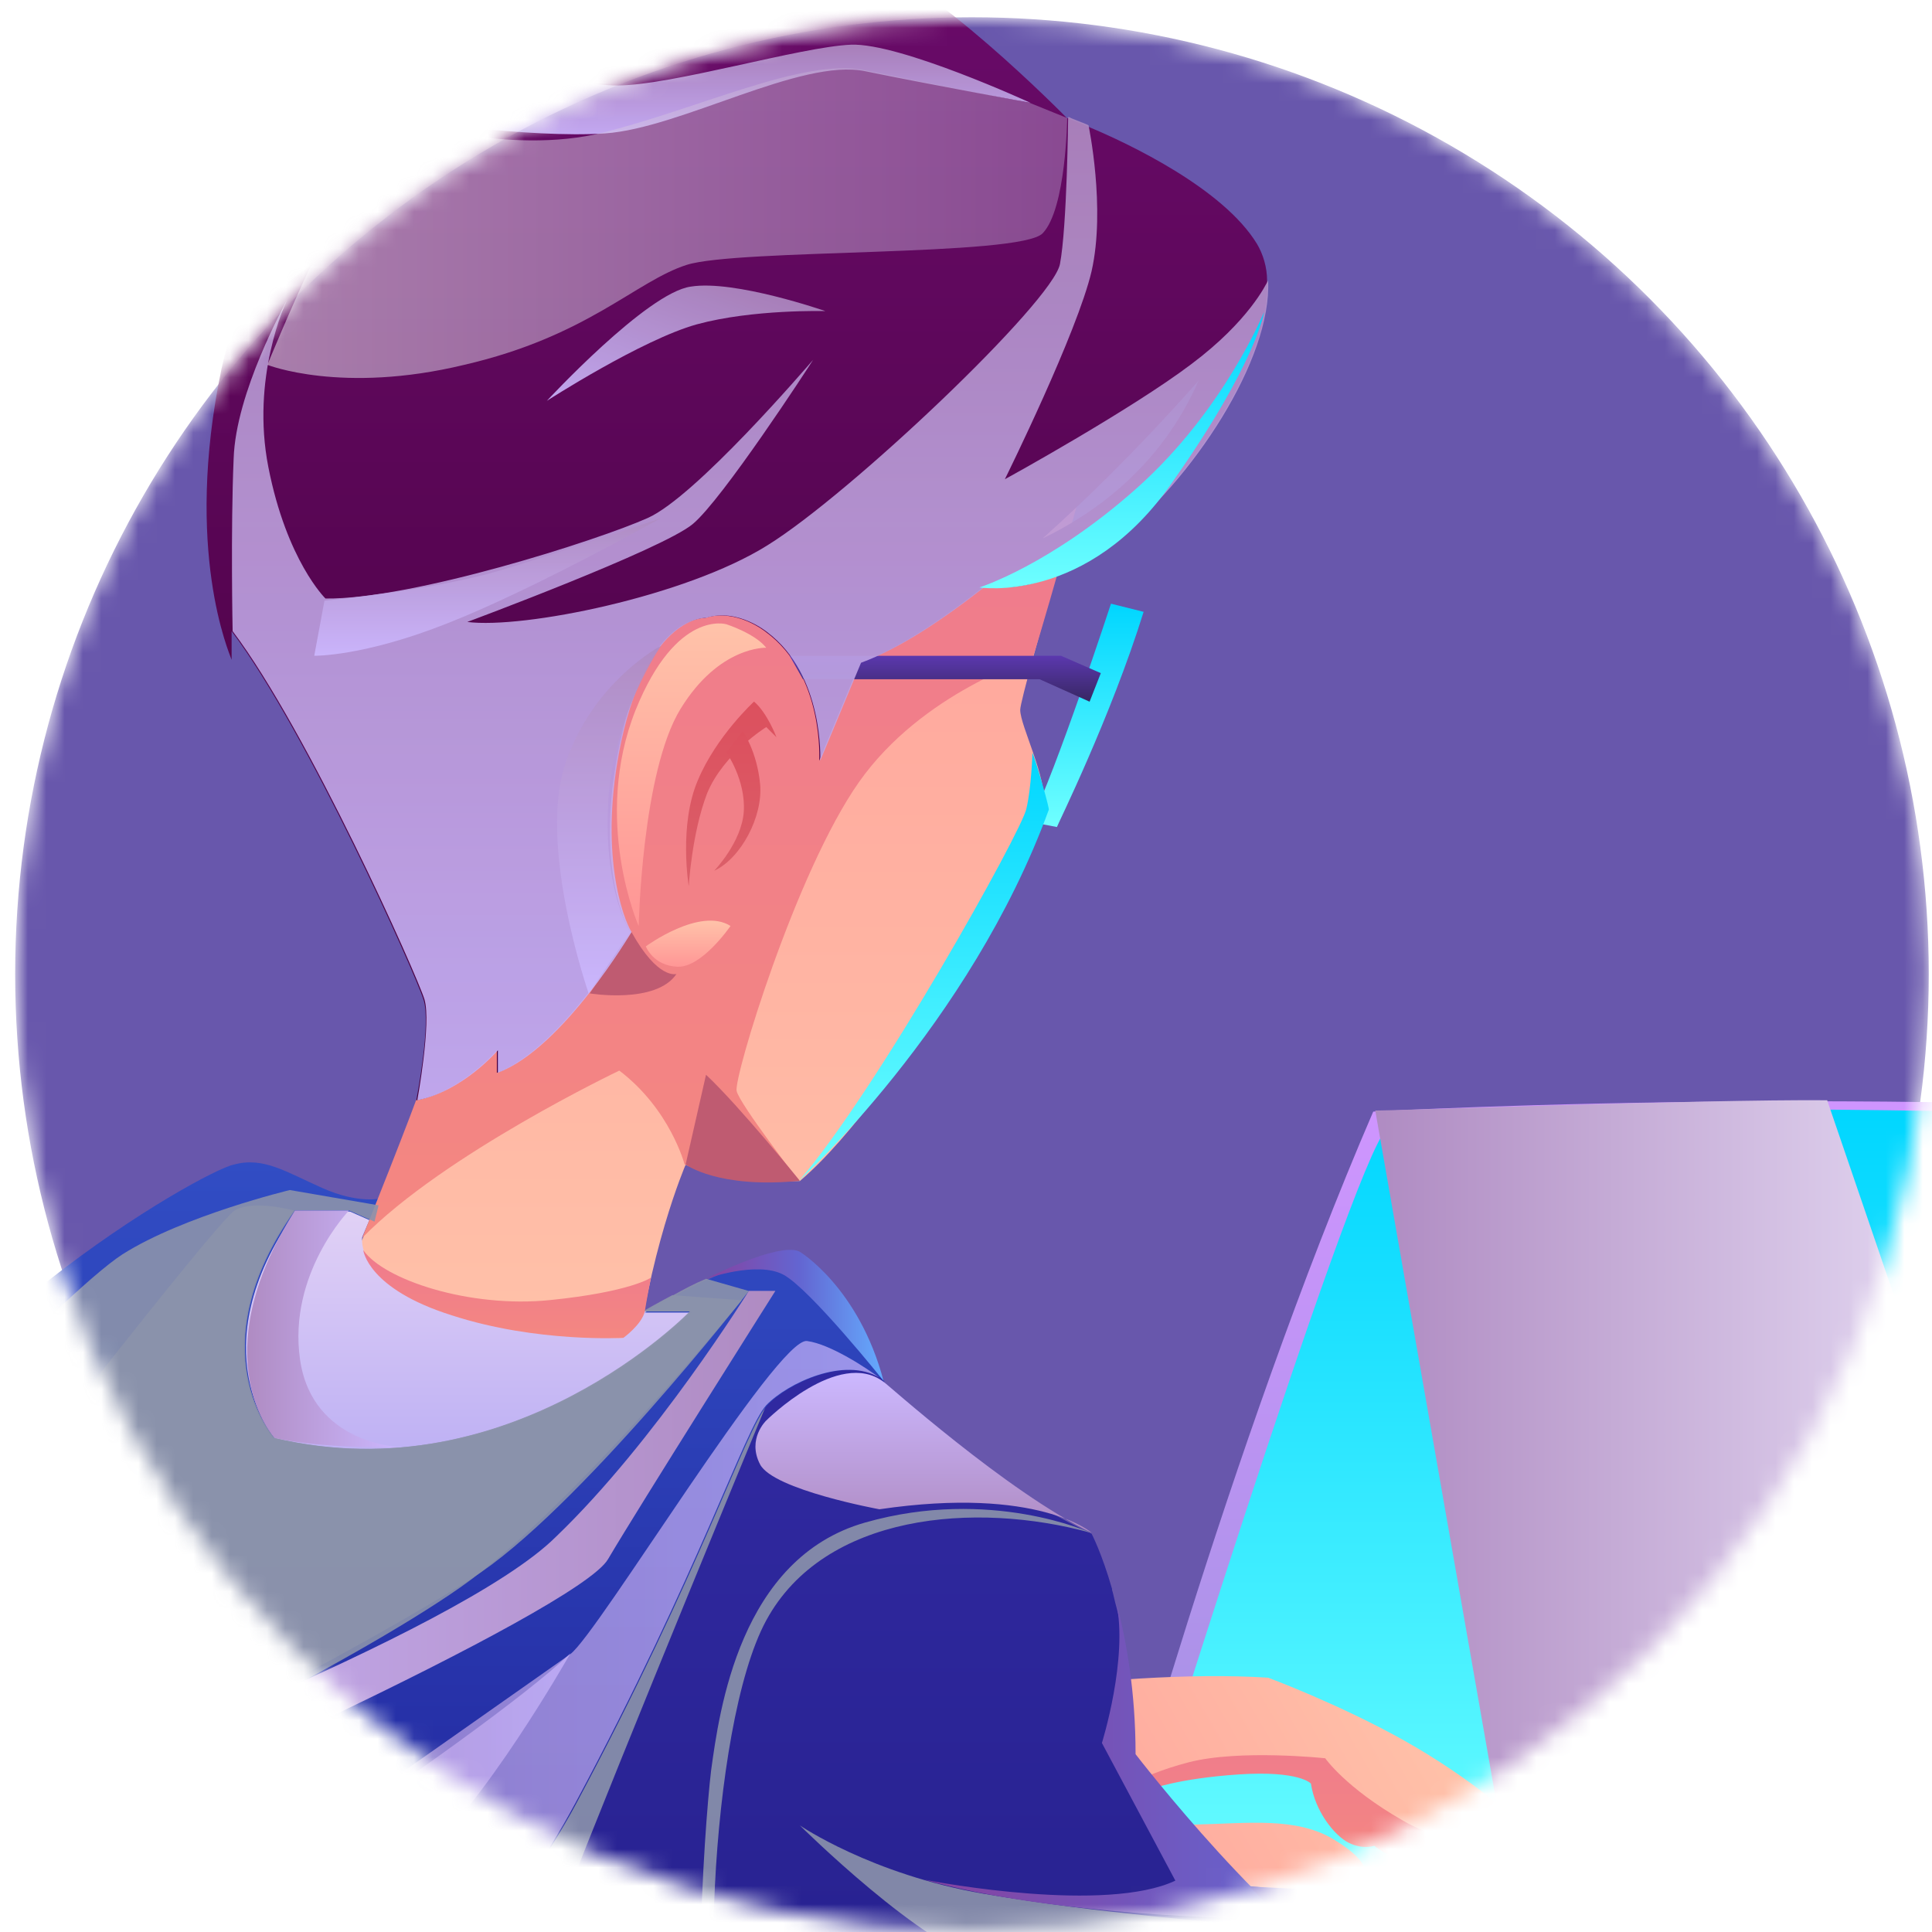 <svg width="105" height="105" viewBox="0 0 105 105" fill="none" xmlns="http://www.w3.org/2000/svg">
<mask id="mask0_18731_70477" style="mask-type:alpha" maskUnits="userSpaceOnUse" x="0" y="0" width="105" height="105">
<circle cx="52.824" cy="52.938" r="52" fill="#6857AC"/>
</mask>
<g mask="url(#mask0_18731_70477)">
<circle cx="52.824" cy="52.938" r="52" fill="#6857AC"/>
<g clip-path="url(#clip0_18731_70477)">
<mask id="mask1_18731_70477" style="mask-type:alpha" maskUnits="userSpaceOnUse" x="-1" y="0" width="109" height="107">
<ellipse cx="53.336" cy="53.503" rx="53.74" ry="53.128" fill="white"/>
</mask>
<g mask="url(#mask1_18731_70477)">
<path d="M138.558 61.8C138.558 61.8 130.186 88.293 122.424 105.197L60.383 102.149C60.383 102.149 66.759 78.649 74.632 60.414C74.687 60.414 108.286 58.474 138.558 61.8Z" fill="url(#paint0_linear_18731_70477)"/>
<path d="M137.173 62.307C138.725 62.917 121.039 105.206 121.039 105.206L61.327 102.157C61.327 102.157 73.358 63.36 75.354 61.365C77.294 59.37 132.516 60.423 137.173 62.307Z" fill="url(#paint1_linear_18731_70477)"/>
<g style="mix-blend-mode:color-burn">
<path d="M99.303 59.796L114.827 105.189L82.282 103.415L74.742 60.35C74.686 60.406 92.539 59.741 99.303 59.796Z" fill="url(#paint2_linear_18731_70477)"/>
</g>
<g style="mix-blend-mode:hard-light">
<path d="M62.153 33.252L60.379 32.809C60.379 32.809 57.385 41.954 55.999 44.669L57.441 44.947C57.441 44.891 60.379 38.961 62.153 33.252Z" fill="url(#paint3_linear_18731_70477)"/>
</g>
<path d="M123.587 106.194C123.587 106.194 124.085 111.459 121.535 113.233L78.123 110.295C78.123 110.295 65.094 105.806 65.094 102.48L122.478 105.196C122.422 105.196 123.198 104.975 123.587 106.194Z" fill="url(#paint4_linear_18731_70477)"/>
<path d="M76.569 98.21C76.569 98.21 78.953 100.871 78.787 101.259C78.62 101.647 76.125 101.425 74.684 100.316C74.684 100.316 74.074 100.538 73.298 100.15C72.522 99.762 71.468 98.432 71.246 96.935C71.246 96.935 70.636 96.215 67.31 96.437C63.983 96.658 62.431 97.268 62.431 97.268L61.932 96.049C61.932 96.049 65.148 93.222 68.585 93.555C72.078 93.887 76.569 98.21 76.569 98.21Z" fill="url(#paint5_linear_18731_70477)"/>
<path d="M57.997 12.809C57.997 12.809 60.603 16.19 60.437 19.072C60.215 21.954 55.447 37.694 55.447 38.581C55.447 39.468 56.944 42.295 56.722 43.846C56.5 45.454 49.071 59.421 43.471 64.187C43.471 64.187 39.479 64.298 37.261 63.3C37.261 63.3 35.155 68.178 34.489 74.94C34.489 74.94 22.902 76.159 18.522 69.951C18.522 69.951 23.622 59.144 23.9 54.599C23.9 54.599 18.3 40.133 12.035 32.595C12.035 32.595 13.754 12.532 26.284 7.821C38.869 3.22 53.673 6.047 57.997 12.809Z" fill="url(#paint6_linear_18731_70477)"/>
<path d="M47.685 92.953C47.685 92.953 60.326 90.625 68.92 91.179C68.92 91.179 72.801 92.62 76.349 94.615C79.897 96.611 82.669 98.994 82.725 99.437C82.78 99.881 79.343 100.768 76.238 98.939C73.133 97.165 72.024 95.558 72.024 95.558C72.024 95.558 67.367 95.059 64.595 95.779C61.823 96.5 59.827 97.719 60.27 98.273C60.714 98.828 62.045 99.216 64.928 99.16C67.755 99.105 70.472 98.717 72.523 99.992C74.63 101.266 74.242 101.987 74.187 102.43C74.131 102.874 70.084 102.763 67.256 102.43C64.429 102.098 57.166 102.929 54.892 102.707C52.619 102.486 48.517 98.495 47.408 98.163C46.299 97.83 41.697 98.495 41.697 98.495L44.968 92.565L47.685 92.953Z" fill="url(#paint7_linear_18731_70477)"/>
<path d="M1.279 152.029C1.667 154.246 7.267 159.401 7.267 159.401V162.616C7.267 162.616 11.48 165.22 25.119 168.213C38.758 171.206 58.108 168.213 58.108 168.213C58.718 164.833 56.888 161.452 56.888 161.452C56.888 161.452 59.106 158.68 58.496 156.463C57.886 154.246 52.896 152.14 52.896 152.14C46.132 137.841 51.289 119.828 51.289 119.828C56.722 121.213 61.324 123.818 64.983 126.257C65.038 126.257 65.038 126.312 65.094 126.312C65.149 126.368 65.26 126.423 65.316 126.479C65.371 126.534 65.427 126.534 65.482 126.59C69.086 129.028 71.803 131.301 73.632 132.021C77.402 133.518 91.762 132.52 92.15 130.469C92.317 129.472 92.206 126.756 91.762 123.929C91.319 121.213 90.598 118.331 89.544 116.669C89.378 116.391 89.212 116.17 88.99 115.948C86.384 113.343 79.01 109.574 74.242 107.523C69.474 105.473 61.656 95.33 61.656 95.33C61.656 91.949 61.157 89.123 60.603 87.072C60.548 86.85 60.492 86.573 60.437 86.407C60.437 86.407 60.437 86.407 60.437 86.351C59.882 84.411 59.328 83.358 59.328 83.358C52.342 80.033 48.073 75.156 48.073 75.156C46.188 71.387 40.089 72.772 40.089 72.772L11.314 85.742C11.314 85.742 3.996 94 0.336 100.651C-0.939 102.979 -1.771 105.14 -1.66 106.637C-1.327 111.569 4.106 138.34 5.326 146.93V146.986C5.548 148.427 5.603 149.314 5.492 149.535C4.883 150.81 0.891 149.812 1.279 152.029Z" fill="url(#paint8_linear_18731_70477)"/>
<g style="mix-blend-mode:color-burn" opacity="0.9">
<path d="M30.277 104.353C34.102 94.543 41.643 76.363 41.643 76.363L0.282 100.584C-0.993 102.912 -1.825 105.073 -1.714 106.57C-1.381 111.502 4.052 138.273 5.272 146.863L3.886 129.405C7.989 134.836 14.531 137.386 14.531 137.386C11.315 134.615 9.763 128.74 9.763 128.74C9.763 128.74 26.451 114.218 30.277 104.353Z" fill="#8B92AB"/>
</g>
<path d="M37.539 71.276H34.989L33.824 72.717C33.824 72.717 29.223 72.773 24.233 71.276C19.243 69.724 19.686 67.23 19.686 67.23L20.296 65.789H18.855C18.855 65.789 18.189 66.343 15.916 65.789C15.916 65.789 10.982 71.387 12.978 77.373C12.978 77.373 14.697 80.975 22.126 80.92C29.722 80.865 35.155 75.377 37.539 71.276Z" fill="url(#paint9_linear_18731_70477)"/>
<path d="M-10.085 84.8C-10.085 84.8 -10.029 86.573 -9.586 89.289C-9.253 91.728 -8.588 94.942 -7.534 98.157C-7.313 98.767 -7.091 99.432 -6.869 100.041C-6.315 101.538 -5.649 102.979 -4.873 104.365C-0.216 112.623 5.994 118.332 8.212 118.997C10.429 119.717 24.567 110.628 31.331 97.991C38.095 85.354 40.535 77.65 41.699 76.375C42.864 75.156 45.968 73.715 47.853 74.879L47.909 74.934C47.964 74.934 47.964 74.99 48.02 75.045L48.075 75.1C47.964 74.879 45.525 70.001 43.584 68.671C42.586 68.006 40.369 68.671 38.428 69.558C37.763 69.835 37.153 70.168 36.654 70.445C35.711 70.944 35.046 71.332 35.046 71.332H37.596C37.596 71.332 27.949 81.308 14.976 78.204C14.976 78.204 10.707 73.438 16.084 65.844H19.023L20.409 66.454L20.631 65.567L20.742 65.124C20.742 65.124 19.522 65.457 17.526 64.57C15.53 63.683 14.31 62.852 12.702 63.295C11.039 63.627 -4.984 72.662 -10.085 84.8Z" fill="url(#paint10_linear_18731_70477)"/>
<path d="M56.112 35.793C56.112 35.793 50.124 37.622 46.687 42.5C43.249 47.377 39.867 58.573 40.034 59.293C40.2 60.014 43.416 64.171 43.416 64.171C43.416 64.171 39.867 64.392 37.206 63.284C37.206 63.284 36.43 60.291 33.658 58.185C33.658 58.185 24.122 62.73 19.686 67.274C19.686 67.274 22.403 60.513 23.013 58.684C23.622 56.799 27.559 43.109 27.559 43.109L32.992 28.588L59.273 24.93C59.217 24.875 57.166 32.468 56.112 35.793Z" fill="url(#paint11_linear_18731_70477)"/>
<path d="M12.034 20.062C13.253 14.298 17.911 9.476 21.792 6.427L21.847 6.372C24.508 4.266 26.782 2.991 27.059 2.825H27.114C27.114 2.825 24.009 0.94 23.621 -2.163C23.621 -2.163 25.894 0.94 29.609 1.218C33.324 1.495 41.64 -3.438 46.464 -2.33C50.289 -1.443 57.996 6.427 57.996 6.427H58.051L58.162 6.483C58.329 6.538 58.606 6.649 58.994 6.815L59.105 6.871C61.378 7.813 66.479 10.252 68.308 13.245C68.641 13.799 68.863 14.52 68.863 15.24C69.085 19.452 64.76 26.103 60.435 29.484C57.442 31.812 55.002 32.089 53.505 31.867C51.176 33.696 48.848 35.248 46.741 36.024L44.523 41.345C44.523 41.345 44.801 36.689 41.64 34.361C41.64 34.361 40.032 33.031 38.314 33.586C38.314 33.586 35.209 33.419 33.712 40.292C32.381 46.333 33.767 49.936 34.266 50.656C34.266 50.656 30.552 56.975 27.003 58.305V57.086C27.003 57.086 25.118 59.303 22.623 59.801C22.623 59.801 23.455 55.589 23.011 54.314C22.623 53.04 16.691 39.738 12.588 34.306V35.858C12.477 35.525 9.982 29.927 12.034 20.062ZM65.148 20.672C65.148 20.672 61.323 25.106 56.665 29.262C59.438 27.932 63.097 25.383 65.148 20.672Z" fill="url(#paint12_linear_18731_70477)"/>
<path d="M41.643 35.203C41.643 35.203 39.092 35.092 36.985 38.528C34.879 41.964 34.712 50.334 34.712 50.334C34.712 50.334 32.162 44.569 34.546 38.583C36.764 33.096 39.48 33.928 39.48 33.928C39.48 33.928 41.033 34.427 41.643 35.203Z" fill="url(#paint13_linear_18731_70477)"/>
<path d="M39.702 50.324C39.702 50.324 38.15 52.597 36.819 52.541C35.489 52.486 35.1 51.433 35.1 51.433C35.1 51.433 38.039 49.271 39.702 50.324Z" fill="url(#paint14_linear_18731_70477)"/>
<path d="M40.98 38.129C40.98 38.129 38.929 40.013 37.931 42.397C36.878 44.835 37.432 48.161 37.432 48.161C37.432 48.161 37.598 45.279 38.43 43.117C39.317 40.956 41.646 39.514 41.646 39.514L42.2 40.069C42.2 40.069 41.701 38.739 40.98 38.129Z" fill="url(#paint15_linear_18731_70477)"/>
<path d="M40.367 39.73C40.367 39.73 41.144 40.839 41.31 42.613C41.476 44.386 40.257 46.659 38.815 47.324C38.815 47.324 40.312 45.772 40.423 44.109C40.534 42.391 39.48 40.894 39.48 40.894L40.367 39.73Z" fill="url(#paint16_linear_18731_70477)"/>
<path d="M43.472 64.174C43.472 64.174 40.2 60.128 38.371 58.41L37.262 63.288C37.262 63.288 39.036 64.618 43.472 64.174Z" fill="#BF5B71"/>
<path d="M36.764 52.933C36.764 52.933 35.766 53.265 34.324 50.66L32.051 53.986C31.995 53.986 35.655 54.595 36.764 52.933Z" fill="#BF5B71"/>
<path d="M59.827 36.583L57.665 35.641H42.917L43.638 36.915H56.501L59.217 38.135L59.827 36.583Z" fill="url(#paint17_linear_18731_70477)"/>
<g style="mix-blend-mode:color-burn" opacity="0.9">
<path d="M12.643 34.301C16.746 39.733 22.678 53.035 23.066 54.309C23.454 55.584 22.678 59.797 22.678 59.797C25.173 59.298 27.058 57.081 27.058 57.081V58.3C30.606 56.97 34.321 50.651 34.321 50.651C33.877 49.931 32.491 46.328 33.767 40.287C35.264 33.414 38.368 33.581 38.368 33.581C40.087 33.026 41.695 34.357 41.695 34.357C44.8 36.684 44.578 41.34 44.578 41.34L46.796 36.019C48.903 35.243 51.231 33.691 53.56 31.863C55.057 32.029 57.496 31.807 60.49 29.479C64.815 26.098 69.139 19.503 68.918 15.235C68.807 15.457 67.864 17.452 64.759 19.78C61.544 22.219 54.835 25.932 54.613 26.043C54.724 25.821 58.55 18.062 59.326 14.736C60.102 11.3 59.16 6.811 59.16 6.811L59.049 6.755L58.217 6.423L58.106 6.367H58.051C58.051 6.367 57.995 12.298 57.607 14.348C57.219 16.399 46.186 26.874 41.695 29.645C37.26 32.417 28.444 34.19 25.395 33.802C25.395 33.802 35.984 29.867 37.648 28.482C39.255 27.151 43.913 20.002 44.19 19.558C43.802 20.002 37.814 26.985 35.208 28.149C32.491 29.368 22.401 32.583 17.688 32.528C17.688 32.528 15.581 30.477 14.583 25.378C13.641 20.556 15.47 16.51 15.692 16.122C15.47 16.565 12.809 21.332 12.698 24.934C12.532 28.814 12.643 34.301 12.643 34.301Z" fill="url(#paint18_linear_18731_70477)"/>
</g>
<g style="mix-blend-mode:color-burn" opacity="0.9">
<path d="M56.002 5.588C56.002 5.588 48.905 2.318 46.244 2.429C43.527 2.539 36.486 4.646 33.547 4.646C30.609 4.646 27.116 2.872 27.116 2.872L21.794 6.475C21.794 6.475 28.779 7.528 32.882 7.25C36.985 6.973 43.527 3.149 47.02 3.87C50.513 4.59 56.002 5.588 56.002 5.588Z" fill="url(#paint19_linear_18731_70477)"/>
</g>
<g style="mix-blend-mode:color-burn" opacity="0.9">
<path d="M44.857 16.907C44.857 16.907 39.923 15.189 37.539 15.577C35.155 15.909 29.721 21.784 29.721 21.784C29.721 21.784 34.878 18.459 37.872 17.627C40.921 16.796 44.857 16.907 44.857 16.907Z" fill="url(#paint20_linear_18731_70477)"/>
</g>
<g style="mix-blend-mode:overlay" opacity="0.9">
<path d="M35.93 35.094C35.93 35.094 32.215 37.034 30.718 41.523C29.221 46.012 31.993 53.993 31.993 53.993L34.266 50.668C34.266 50.668 32.825 48.562 33.047 43.74C33.268 38.918 35.93 35.094 35.93 35.094Z" fill="url(#paint21_linear_18731_70477)"/>
</g>
<path opacity="0.5" d="M57.999 6.415C57.999 6.415 57.944 11.348 56.668 12.678C55.449 13.953 40.091 13.51 37.319 14.396C34.547 15.283 31.941 18.276 25.232 19.828C18.579 21.435 14.531 19.828 14.531 19.828C14.531 19.828 15.807 16.724 16.916 14.396L12.813 17.445C12.813 17.445 16.805 9.962 21.185 6.415C21.185 6.415 27.616 8.521 32.828 7.191C38.095 5.861 43.695 3.145 46.966 3.81C50.237 4.475 55.948 5.584 55.948 5.584L57.999 6.415Z" fill="url(#paint22_linear_18731_70477)"/>
<g style="mix-blend-mode:overlay" opacity="0.9">
<path d="M-2.824 93.111C-2.824 93.111 -0.607 97.102 1.445 97.711C3.552 98.321 19.076 90.451 25.064 86.238C31.052 82.026 40.31 70.664 40.31 70.664L36.54 70.387C35.598 70.886 34.933 71.274 34.933 71.274H37.483C37.483 71.274 27.836 81.25 14.862 78.146C14.862 78.146 10.593 73.38 15.971 65.787C15.971 65.787 13.753 65.177 12.755 65.787C11.757 66.396 -1.216 83.079 -1.826 84.132C-2.325 85.241 -2.824 93.111 -2.824 93.111Z" fill="#8B92AB"/>
</g>
<g style="mix-blend-mode:overlay" opacity="0.69">
<path d="M-6.927 100.039C-6.372 101.536 -5.707 102.977 -4.931 104.362C-0.273 112.621 5.936 118.329 8.154 118.994C10.372 119.715 24.51 110.625 31.274 97.989C38.038 85.352 40.477 77.648 41.642 76.373C42.806 75.154 45.911 73.713 47.796 74.876C47.131 74.378 45.135 73.047 43.859 72.881C42.252 72.659 32.494 88.788 30.997 89.897C29.5 90.95 5.77 107.632 5.16 108.076C5.548 107.965 18.189 104.418 22.126 102.977C22.126 102.977 12.368 117.276 8.376 118.052C8.376 117.997 -3.046 108.298 -6.927 100.039Z" fill="url(#paint23_linear_18731_70477)"/>
</g>
<g style="mix-blend-mode:color-burn" opacity="0.9">
<path d="M-8.81 85.903C-7.923 88.01 1.447 97.653 1.447 97.653C4.94 97.432 19.965 89.395 25.621 85.793C31.276 82.245 40.701 70.163 40.701 70.163L38.373 69.498C37.707 69.775 37.097 70.107 36.598 70.385C35.656 70.883 34.99 71.271 34.99 71.271H37.541C37.541 71.271 27.894 81.248 14.92 78.144C14.92 78.144 10.651 73.377 16.029 65.784H18.967L20.354 66.394L20.575 65.507L15.752 64.676C15.752 64.676 9.986 66.061 6.659 68.168C3.388 70.274 -9.697 83.853 -8.81 85.903Z" fill="#8B92AB"/>
</g>
<g style="mix-blend-mode:color-burn" opacity="0.9">
<path d="M66.757 104.528C66.757 104.528 59.605 103.974 53.45 102.92C47.352 101.867 43.471 99.207 43.471 99.207C43.471 99.207 50.29 105.969 53.617 106.578C56.888 107.188 66.757 104.528 66.757 104.528Z" fill="#8B92AB"/>
</g>
<g style="mix-blend-mode:overlay">
<path d="M50.239 102.154C57.225 104.149 67.814 104.26 67.814 104.26C67.814 104.26 68.369 106.366 70.088 108.084C71.806 109.747 77.018 112.019 81.398 112.906C85.667 113.793 89.382 116.509 89.603 116.675C89.437 116.398 89.271 116.176 89.049 115.954C86.443 113.349 79.069 109.581 74.301 107.53C69.533 105.479 61.716 95.336 61.716 95.336C61.716 91.956 61.217 89.129 60.662 87.078C61.328 90.126 59.886 94.727 59.886 94.727L63.878 102.209C60.108 103.983 51.015 102.32 50.239 102.154Z" fill="url(#paint24_linear_18731_70477)"/>
</g>
<path d="M48.018 75.045C48.018 75.045 44.026 70.056 42.584 69.281C41.143 68.505 38.37 69.502 38.37 69.502C38.37 69.502 42.252 67.507 43.416 68.006C43.471 68.006 46.687 70.001 48.018 75.045Z" fill="url(#paint25_linear_18731_70477)"/>
<g style="mix-blend-mode:overlay" opacity="0.69">
<path d="M30.999 89.856C30.999 89.856 26.175 98.391 22.627 101.162C19.023 103.933 5.162 108.035 5.162 108.035C5.162 108.035 26.009 94.622 30.999 89.856Z" fill="url(#paint26_linear_18731_70477)"/>
</g>
<g style="mix-blend-mode:overlay">
<path d="M40.699 70.156H42.141C42.141 70.156 34.711 81.906 33.048 84.733C31.44 87.56 4.772 99.587 2.499 100.03C0.226 100.529 -4.099 98.866 -4.099 98.866L1.39 97.591C1.39 97.591 24.898 88.834 30.22 83.514C35.598 78.359 40.699 70.156 40.699 70.156Z" fill="url(#paint27_linear_18731_70477)"/>
</g>
<g style="mix-blend-mode:hard-light">
<path d="M68.697 16.961C68.697 16.961 66.535 22.282 61.822 26.494C57.11 30.706 53.229 31.926 53.229 31.926C53.229 31.926 59.106 32.868 63.707 26.217C68.309 19.677 68.697 16.961 68.697 16.961Z" fill="url(#paint28_linear_18731_70477)"/>
</g>
<g style="mix-blend-mode:hard-light">
<path d="M56.112 40.906C56.112 40.906 56.057 42.791 55.78 43.955C55.558 45.118 47.685 59.252 43.416 64.185C43.416 64.185 52.73 55.705 56.999 44.01C57.055 44.01 56.445 41.793 56.112 40.906Z" fill="url(#paint29_linear_18731_70477)"/>
</g>
<path d="M121.036 105.478C121.036 105.478 115.88 106.531 104.791 106.642C93.647 106.753 79.509 103.316 79.509 103.316C79.509 103.316 113.773 104.702 121.036 105.478Z" fill="url(#paint30_linear_18731_70477)"/>
<path d="M35.378 69.438C35.378 69.438 34.269 70.214 29.889 70.657C25.509 71.101 20.852 69.549 19.743 67.941C19.743 67.941 19.965 70.047 24.567 71.489C29.168 72.985 33.881 72.708 33.881 72.708C33.881 72.708 34.879 71.987 35.045 71.267C35.156 70.546 35.378 69.438 35.378 69.438Z" fill="url(#paint31_linear_18731_70477)"/>
<path d="M18.967 65.789C18.967 65.789 15.641 69.225 16.306 73.881C16.971 78.537 21.795 78.648 21.795 78.648C21.795 78.648 17.581 78.758 14.92 78.149C14.92 78.149 10.928 73.826 16.029 65.789H18.967Z" fill="url(#paint32_linear_18731_70477)"/>
<g style="mix-blend-mode:overlay" opacity="0.9">
<path d="M35.93 28.156C35.93 28.156 28.999 32.036 24.342 33.865C19.74 35.694 17.079 35.639 17.079 35.639L17.633 32.646C17.633 32.646 23.455 32.091 27.059 31.038C30.607 29.985 35.93 28.156 35.93 28.156Z" fill="url(#paint33_linear_18731_70477)"/>
</g>
<g style="mix-blend-mode:overlay" opacity="0.9">
<path d="M47.796 118.551C47.796 118.551 41.309 115.78 39.978 114.228C37.927 111.9 38.481 93.887 41.642 88.067C44.802 82.248 53.007 81.583 59.273 83.301C59.273 83.301 53.839 80.807 47.02 82.746C40.2 84.686 39.091 93 38.648 96.215C38.26 99.429 37.317 113.285 39.202 114.948C41.198 116.611 47.796 118.551 47.796 118.551Z" fill="#8B92AB"/>
</g>
<g style="mix-blend-mode:overlay">
<path d="M59.328 83.301C59.328 83.301 56.445 80.751 47.796 82.026C47.796 82.026 42.03 80.973 41.309 79.588C40.588 78.202 41.642 77.204 41.642 77.204C41.642 77.204 45.578 73.269 48.018 75.098C48.018 75.043 54.782 81.139 59.328 83.301Z" fill="url(#paint34_linear_18731_70477)"/>
</g>
<path d="M80.728 110.564C80.728 110.564 77.901 107.072 80.728 103.192L67.921 102.527C67.921 102.527 71.081 106.019 74.242 107.516C77.457 109.012 79.841 110.065 80.728 110.564Z" fill="url(#paint35_linear_18731_70477)"/>
</g>
</g>
</g>
<defs>
<linearGradient id="paint0_linear_18731_70477" x1="99.498" y1="105.191" x2="99.498" y2="59.831" gradientUnits="userSpaceOnUse">
<stop stop-color="#9C91DE"/>
<stop offset="1" stop-color="#CF95FF"/>
</linearGradient>
<linearGradient id="paint1_linear_18731_70477" x1="99.297" y1="105.2" x2="99.297" y2="60.289" gradientUnits="userSpaceOnUse">
<stop stop-color="#6FFFFF"/>
<stop offset="1" stop-color="#00D6FF"/>
</linearGradient>
<linearGradient id="paint2_linear_18731_70477" x1="114.814" y1="82.497" x2="74.68" y2="82.497" gradientUnits="userSpaceOnUse">
<stop stop-color="#F2EDFF"/>
<stop offset="1" stop-color="#AF8BC2"/>
</linearGradient>
<linearGradient id="paint3_linear_18731_70477" x1="59.087" y1="44.897" x2="59.087" y2="32.803" gradientUnits="userSpaceOnUse">
<stop stop-color="#6FFFFF"/>
<stop offset="1" stop-color="#00D6FF"/>
</linearGradient>
<linearGradient id="paint4_linear_18731_70477" x1="94.342" y1="113.211" x2="94.342" y2="102.458" gradientUnits="userSpaceOnUse">
<stop stop-color="#B9ACF4"/>
<stop offset="1" stop-color="#E1D1F5"/>
</linearGradient>
<linearGradient id="paint5_linear_18731_70477" x1="70.396" y1="101.435" x2="70.396" y2="93.54" gradientUnits="userSpaceOnUse">
<stop offset="0.006" stop-color="#F48781"/>
<stop offset="1" stop-color="#EF7A8E"/>
</linearGradient>
<linearGradient id="paint6_linear_18731_70477" x1="36.225" y1="75.067" x2="36.225" y2="5.586" gradientUnits="userSpaceOnUse">
<stop offset="0.016" stop-color="#FFC2A9"/>
<stop offset="1" stop-color="#FF9595"/>
</linearGradient>
<linearGradient id="paint7_linear_18731_70477" x1="76.525" y1="88.712" x2="46.098" y2="106.284" gradientUnits="userSpaceOnUse">
<stop offset="0.016" stop-color="#FFC2A9"/>
<stop offset="1" stop-color="#FF9595"/>
</linearGradient>
<linearGradient id="paint8_linear_18731_70477" x1="45.281" y1="169.493" x2="45.281" y2="72.429" gradientUnits="userSpaceOnUse">
<stop stop-color="#161270"/>
<stop offset="1" stop-color="#312AA2"/>
</linearGradient>
<linearGradient id="paint9_linear_18731_70477" x1="25.097" y1="80.917" x2="25.097" y2="65.798" gradientUnits="userSpaceOnUse">
<stop stop-color="#B9ACF4"/>
<stop offset="1" stop-color="#E1D1F5"/>
</linearGradient>
<linearGradient id="paint10_linear_18731_70477" x1="18.97" y1="119.064" x2="18.97" y2="63.101" gradientUnits="userSpaceOnUse">
<stop stop-color="#1D1990"/>
<stop offset="1" stop-color="#314DC4"/>
</linearGradient>
<linearGradient id="paint11_linear_18731_70477" x1="39.491" y1="67.243" x2="39.491" y2="24.887" gradientUnits="userSpaceOnUse">
<stop offset="0.006" stop-color="#F48781"/>
<stop offset="1" stop-color="#EF7A8E"/>
</linearGradient>
<linearGradient id="paint12_linear_18731_70477" x1="40.044" y1="59.821" x2="40.044" y2="-2.496" gradientUnits="userSpaceOnUse">
<stop stop-color="#47003E"/>
<stop offset="1" stop-color="#6A0B6A"/>
</linearGradient>
<linearGradient id="paint13_linear_18731_70477" x1="37.575" y1="50.357" x2="37.575" y2="33.899" gradientUnits="userSpaceOnUse">
<stop stop-color="#FF9595"/>
<stop offset="0.984" stop-color="#FFC2A9"/>
</linearGradient>
<linearGradient id="paint14_linear_18731_70477" x1="37.417" y1="52.591" x2="37.417" y2="50.043" gradientUnits="userSpaceOnUse">
<stop stop-color="#FF9595"/>
<stop offset="0.984" stop-color="#FFC2A9"/>
</linearGradient>
<linearGradient id="paint15_linear_18731_70477" x1="39.741" y1="48.186" x2="39.741" y2="38.118" gradientUnits="userSpaceOnUse">
<stop stop-color="#DB5F69"/>
<stop offset="1" stop-color="#DC505E"/>
</linearGradient>
<linearGradient id="paint16_linear_18731_70477" x1="40.066" y1="47.3" x2="40.066" y2="39.724" gradientUnits="userSpaceOnUse">
<stop stop-color="#DB5F69"/>
<stop offset="1" stop-color="#DC505E"/>
</linearGradient>
<linearGradient id="paint17_linear_18731_70477" x1="51.389" y1="38.124" x2="51.389" y2="35.649" gradientUnits="userSpaceOnUse">
<stop stop-color="#382763"/>
<stop offset="1" stop-color="#5B38AE"/>
</linearGradient>
<linearGradient id="paint18_linear_18731_70477" x1="40.717" y1="59.816" x2="40.717" y2="6.42" gradientUnits="userSpaceOnUse">
<stop stop-color="#CCB8FF"/>
<stop offset="1" stop-color="#AF8BC2"/>
</linearGradient>
<linearGradient id="paint19_linear_18731_70477" x1="38.902" y1="7.232" x2="38.902" y2="2.392" gradientUnits="userSpaceOnUse">
<stop stop-color="#CCB8FF"/>
<stop offset="1" stop-color="#AF8BC2"/>
</linearGradient>
<linearGradient id="paint20_linear_18731_70477" x1="35.669" y1="23.891" x2="38.864" y2="14.829" gradientUnits="userSpaceOnUse">
<stop stop-color="#CCB8FF"/>
<stop offset="1" stop-color="#AF8BC2"/>
</linearGradient>
<linearGradient id="paint21_linear_18731_70477" x1="33.11" y1="54.002" x2="33.11" y2="35.107" gradientUnits="userSpaceOnUse">
<stop stop-color="#CCB8FF"/>
<stop offset="1" stop-color="#AF8BC2"/>
</linearGradient>
<linearGradient id="paint22_linear_18731_70477" x1="57.974" y1="12.114" x2="12.826" y2="12.114" gradientUnits="userSpaceOnUse">
<stop stop-color="#AF8BC2"/>
<stop offset="1" stop-color="#F7F9FF"/>
</linearGradient>
<linearGradient id="paint23_linear_18731_70477" x1="47.79" y1="95.966" x2="-6.929" y2="95.966" gradientUnits="userSpaceOnUse">
<stop stop-color="#CCB8FF"/>
<stop offset="1" stop-color="#AF8BC2"/>
</linearGradient>
<linearGradient id="paint24_linear_18731_70477" x1="89.567" y1="101.824" x2="50.235" y2="101.824" gradientUnits="userSpaceOnUse">
<stop stop-color="#64ABFE"/>
<stop offset="0.478" stop-color="#6365D1"/>
<stop offset="1" stop-color="#8642A0"/>
</linearGradient>
<linearGradient id="paint25_linear_18731_70477" x1="48.032" y1="71.496" x2="38.407" y2="71.496" gradientUnits="userSpaceOnUse">
<stop stop-color="#64ABFE"/>
<stop offset="0.478" stop-color="#6365D1"/>
<stop offset="1" stop-color="#8642A0"/>
</linearGradient>
<linearGradient id="paint26_linear_18731_70477" x1="30.99" y1="98.963" x2="5.172" y2="98.963" gradientUnits="userSpaceOnUse">
<stop stop-color="#CCB8FF"/>
<stop offset="1" stop-color="#AF8BC2"/>
</linearGradient>
<linearGradient id="paint27_linear_18731_70477" x1="42.186" y1="85.17" x2="-4.013" y2="85.17" gradientUnits="userSpaceOnUse">
<stop stop-color="#AF8BC2"/>
<stop offset="1" stop-color="#CCB8FF"/>
</linearGradient>
<linearGradient id="paint28_linear_18731_70477" x1="60.99" y1="32.006" x2="60.99" y2="16.98" gradientUnits="userSpaceOnUse">
<stop stop-color="#6FFFFF"/>
<stop offset="1" stop-color="#00D6FF"/>
</linearGradient>
<linearGradient id="paint29_linear_18731_70477" x1="50.254" y1="64.207" x2="50.254" y2="40.928" gradientUnits="userSpaceOnUse">
<stop stop-color="#6FFFFF"/>
<stop offset="1" stop-color="#00D6FF"/>
</linearGradient>
<linearGradient id="paint30_linear_18731_70477" x1="115.356" y1="95.682" x2="85.143" y2="113.132" gradientUnits="userSpaceOnUse">
<stop stop-color="#F2EDFF"/>
<stop offset="1" stop-color="#AF8BC2"/>
</linearGradient>
<linearGradient id="paint31_linear_18731_70477" x1="27.571" y1="72.747" x2="27.571" y2="67.926" gradientUnits="userSpaceOnUse">
<stop offset="0.006" stop-color="#F48781"/>
<stop offset="1" stop-color="#EF7A8E"/>
</linearGradient>
<linearGradient id="paint32_linear_18731_70477" x1="21.793" y1="72.239" x2="13.435" y2="72.239" gradientUnits="userSpaceOnUse">
<stop stop-color="#CCB8FF"/>
<stop offset="1" stop-color="#AF8BC2"/>
</linearGradient>
<linearGradient id="paint33_linear_18731_70477" x1="26.52" y1="35.648" x2="26.52" y2="28.163" gradientUnits="userSpaceOnUse">
<stop stop-color="#CCB8FF"/>
<stop offset="1" stop-color="#AF8BC2"/>
</linearGradient>
<linearGradient id="paint34_linear_18731_70477" x1="50.186" y1="83.277" x2="50.186" y2="74.592" gradientUnits="userSpaceOnUse">
<stop stop-color="#AF8BC2"/>
<stop offset="1" stop-color="#CCB8FF"/>
</linearGradient>
<linearGradient id="paint35_linear_18731_70477" x1="80.755" y1="106.553" x2="67.939" y2="106.553" gradientUnits="userSpaceOnUse">
<stop stop-color="#8642A0"/>
<stop offset="1" stop-color="#6456C0"/>
</linearGradient>
<clipPath id="clip0_18731_70477">
<rect width="112" height="109" fill="white" transform="matrix(-1 0 0 1 109 -3)"/>
</clipPath>
</defs>
</svg>

